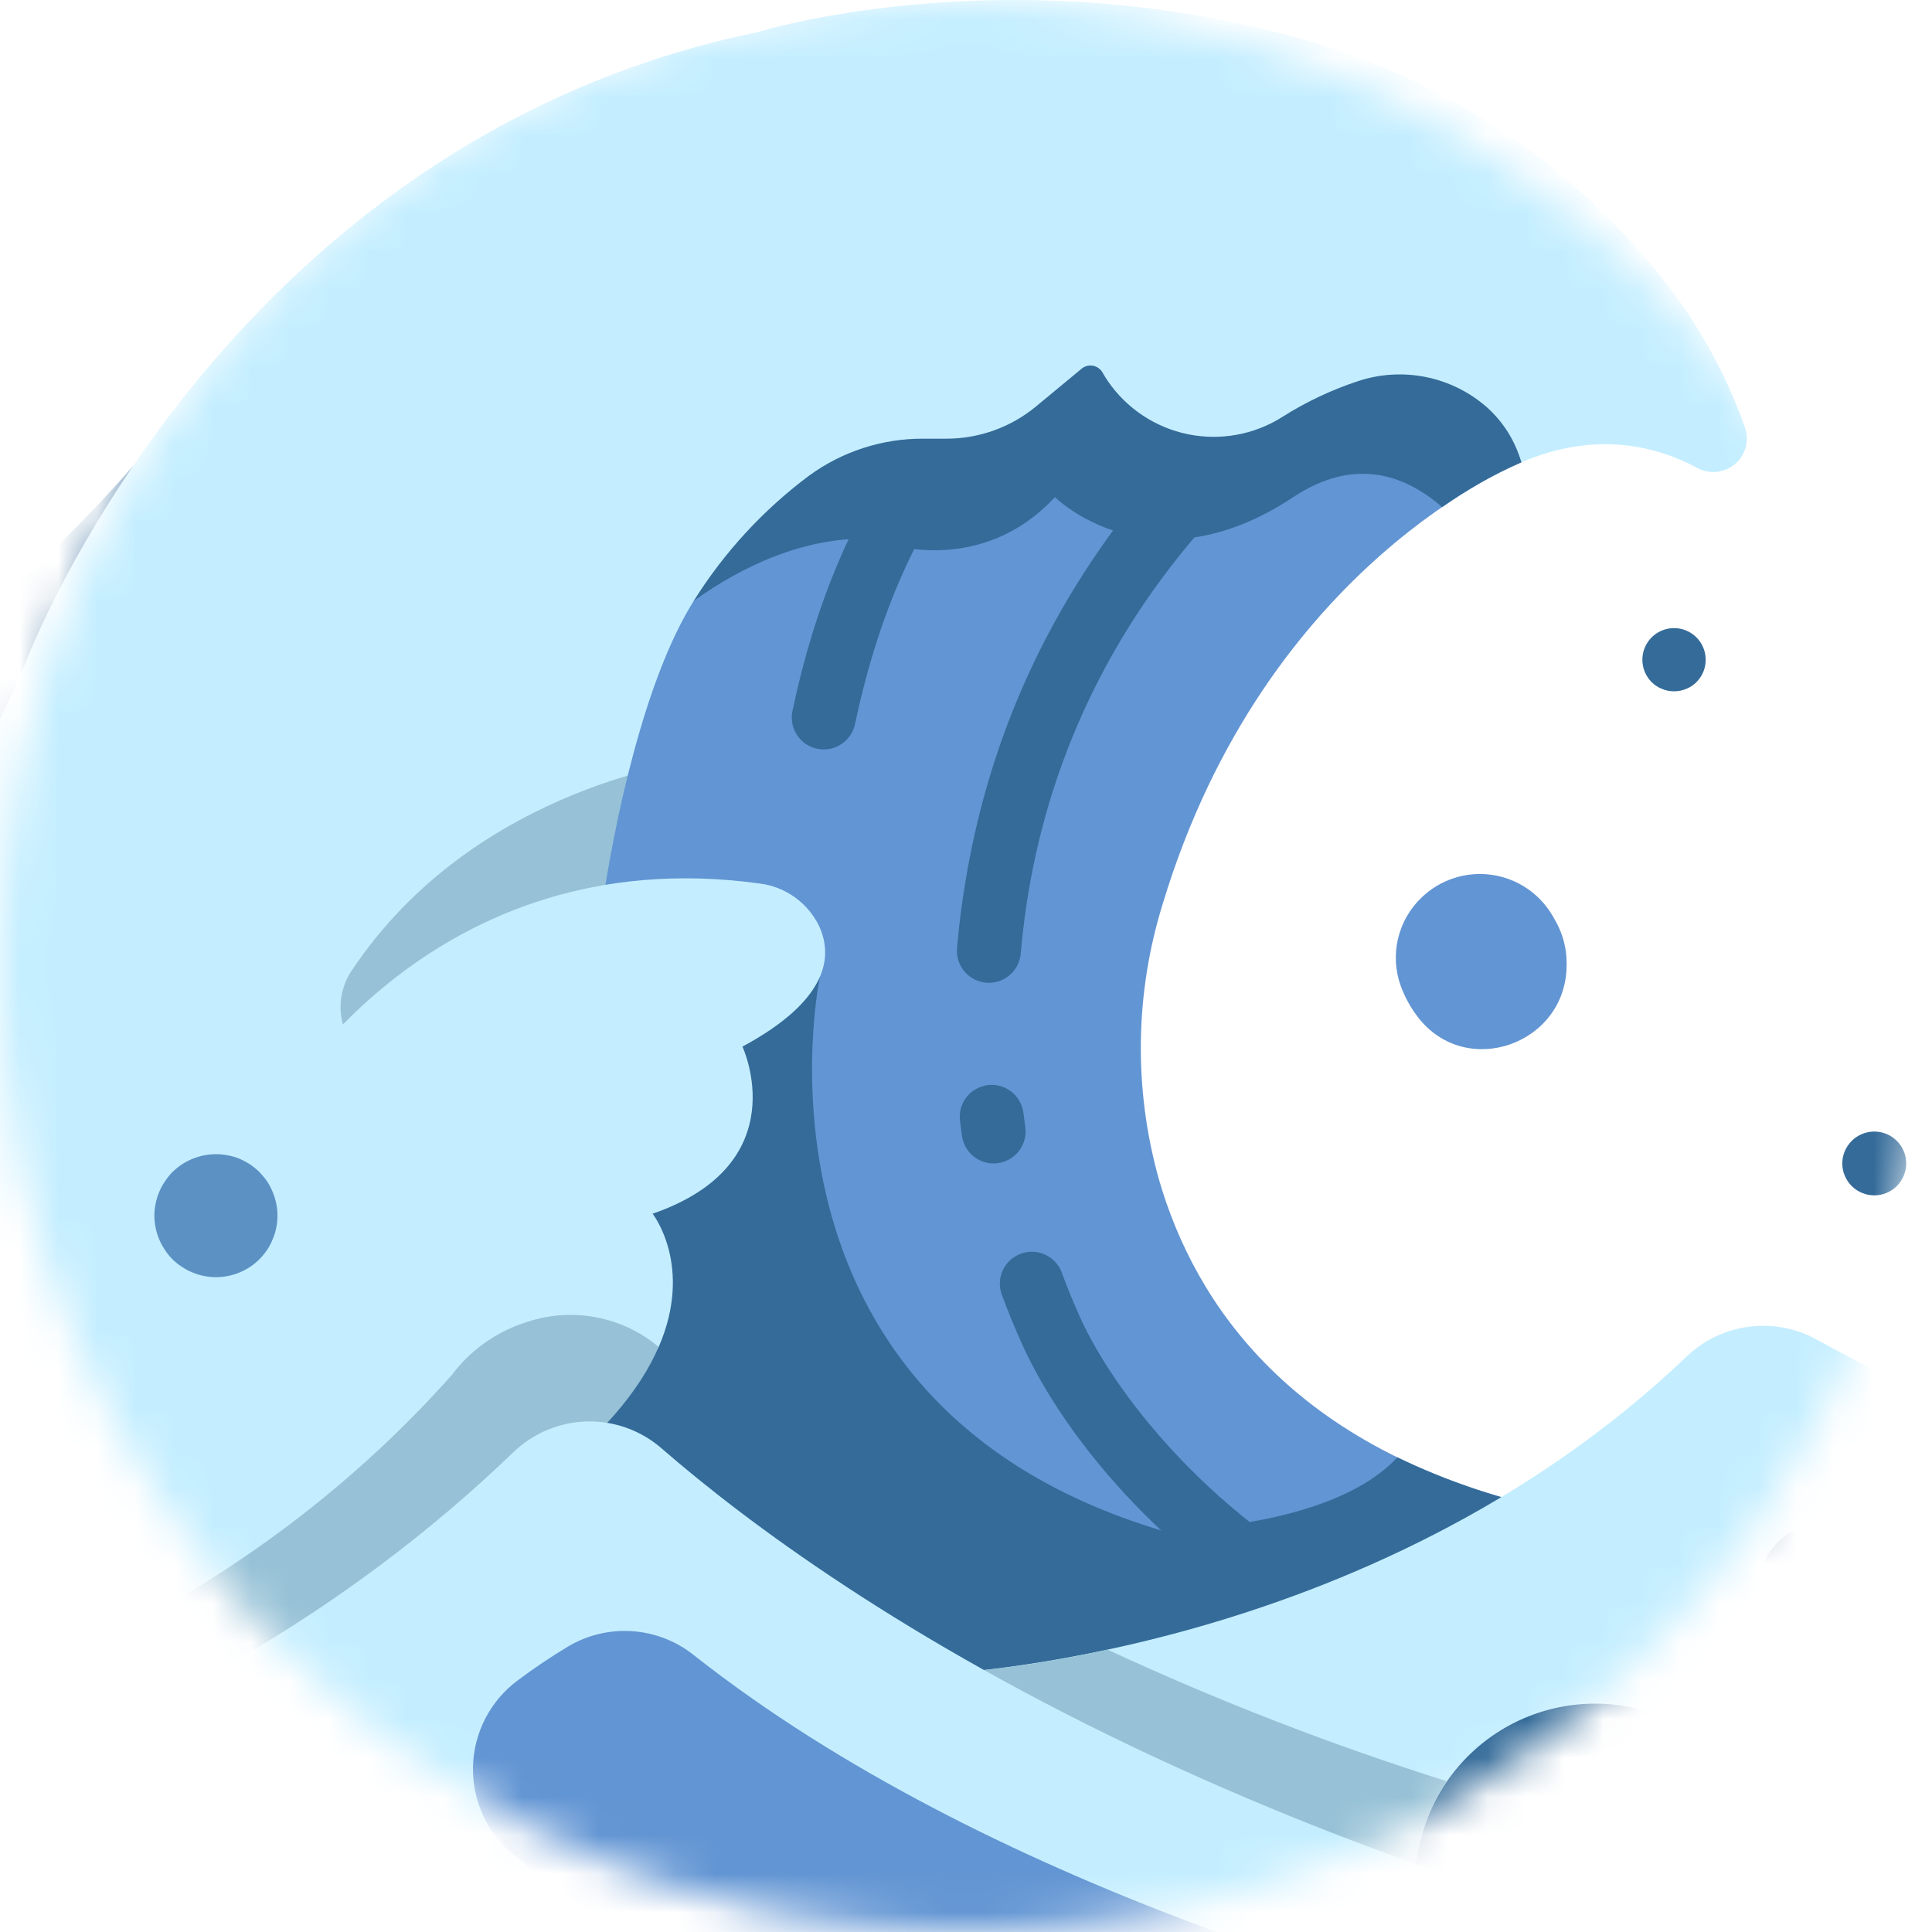 <svg width="50" height="50" viewBox="0 0 50 50" fill="none" xmlns="http://www.w3.org/2000/svg">
<mask id="mask0_241_8" style="mask-type:alpha" maskUnits="userSpaceOnUse" x="0" y="0" width="50" height="50">
<circle cx="25" cy="25" r="25" fill="#D9D9D9"/>
</mask>
<g mask="url(#mask0_241_8)">
<path d="M3.445 12.057C0.869 15.021 -2.205 17.512 -5.638 19.418C-5.949 19.588 -6.208 19.838 -6.388 20.142C-6.569 20.446 -6.665 20.793 -6.667 21.146V27.767L-6.29 29.607L-0.157 25.343L3.445 12.057Z" fill="#346B99"/>
<path d="M-6.667 27.766C-6.667 27.766 -2.722 25.042 0.673 17.123C0.673 17.123 5.726 3.698 19.603 0.832C19.603 0.832 25.704 -1.069 33.195 0.876C36.911 1.811 40.238 3.89 42.707 6.82C43.777 8.073 44.609 9.511 45.161 11.064C45.217 11.228 45.223 11.405 45.178 11.573C45.133 11.741 45.039 11.891 44.908 12.004C44.776 12.118 44.614 12.189 44.442 12.21C44.269 12.23 44.095 12.198 43.941 12.119C42.85 11.53 41.283 11.147 39.373 11.964L28.201 16.368L28.431 46.281L-6.667 49.025V27.766Z" fill="#C4EEFF"/>
<path d="M17.491 35.28C17.032 34.743 16.424 34.354 15.744 34.162C15.065 33.97 14.343 33.984 13.671 34.203C13.058 34.356 12.502 34.684 12.073 35.148C6.415 41.783 -1.337 44.658 -6.667 45.364V47.65L-6.215 48.99L17.491 47.136V35.28Z" fill="#96C1D6"/>
<path d="M18.17 19.65C18.17 19.65 12.325 20.261 9.094 25.131C8.925 25.387 8.829 25.685 8.815 25.991C8.802 26.298 8.872 26.603 9.017 26.873C9.163 27.143 9.379 27.369 9.643 27.526C9.907 27.683 10.208 27.766 10.515 27.766H18.925L18.17 19.65Z" fill="#96C1D6"/>
<path d="M39.372 11.965C39.372 11.965 32.761 14.55 30.089 23.399C29.369 25.719 29.337 28.197 29.996 30.535C30.924 33.728 33.427 37.515 39.899 39.016L28.431 46.281C28.431 46.281 12.591 44.586 15.548 23.685C15.885 21.306 16.676 17.558 17.967 15.531C21.354 11.724 28.114 11.745 30.756 12.504C31.333 12.669 34.478 10.402 35.224 10.169C36.394 9.805 37.281 10.019 38.181 10.852C38.546 11.188 39.197 11.35 39.372 11.965Z" fill="#6295D3"/>
<path d="M33.469 12.866C35.036 11.828 36.339 12.268 37.323 13.124C37.965 12.669 38.651 12.281 39.372 11.966C39.218 11.424 38.916 10.936 38.499 10.556C38.049 10.155 37.502 9.881 36.912 9.76C36.322 9.639 35.711 9.675 35.139 9.866C34.452 10.093 33.795 10.404 33.184 10.792C32.46 11.25 31.587 11.409 30.748 11.239C29.909 11.068 29.168 10.58 28.68 9.876C28.624 9.793 28.575 9.714 28.534 9.642C28.508 9.596 28.472 9.556 28.429 9.526C28.387 9.496 28.338 9.475 28.286 9.465C28.234 9.456 28.181 9.458 28.13 9.471C28.079 9.484 28.032 9.508 27.992 9.542L26.812 10.519C26.16 11.058 25.341 11.353 24.496 11.353H23.893C22.83 11.348 21.793 11.685 20.935 12.313C19.75 13.198 18.74 14.296 17.955 15.549C19.238 14.633 20.805 13.905 22.521 13.939C22.521 13.939 25.214 15.101 27.302 12.866C27.303 12.866 29.76 15.324 33.469 12.866Z" fill="#346B99"/>
<path d="M15.182 28.446C15.164 31.503 14.592 35.124 15.335 37.228L28.43 46.281L39.898 39.015C38.608 38.726 37.355 38.29 36.164 37.716C34.41 39.608 30.05 39.607 30.05 39.607C18.878 36.251 21.22 25.276 21.22 25.276C21.22 25.276 17.64 27.075 15.182 28.446Z" fill="#346B99"/>
<path d="M7.228 28.6C7.228 28.6 11.129 21.689 19.663 22.866C19.986 22.906 20.295 23.026 20.561 23.215C20.828 23.403 21.043 23.655 21.189 23.947C21.555 24.718 21.479 25.866 19.214 27.086C19.214 27.086 20.638 30.114 16.889 31.411C16.889 31.411 17.956 32.761 17.047 34.859C17.047 34.859 15.744 36.984 13.806 38.382L11.697 35.579L7.228 28.6Z" fill="#C4EEFF"/>
<path d="M13.645 38.621C15.583 37.222 16.578 35.941 17.046 34.858C16.585 34.472 16.034 34.209 15.443 34.095C14.853 33.98 14.243 34.017 13.671 34.202C13.07 34.385 12.522 34.709 12.073 35.148C11.938 35.283 11.813 35.427 11.697 35.579L13.645 38.621Z" fill="#96C1D6"/>
<path d="M36.791 23.227C36.489 23.515 36.277 23.885 36.181 24.291C36.085 24.698 36.109 25.123 36.251 25.516C36.358 25.808 36.509 26.081 36.699 26.328C37.95 27.944 40.539 27.021 40.544 24.977C40.544 24.953 40.544 24.928 40.544 24.904C40.541 24.536 40.446 24.174 40.267 23.853C40.241 23.805 40.212 23.755 40.182 23.703C40.016 23.418 39.788 23.174 39.514 22.989C39.241 22.805 38.929 22.686 38.602 22.64C38.275 22.594 37.942 22.623 37.629 22.725C37.315 22.826 37.028 22.998 36.791 23.227Z" fill="#6295D3"/>
<path d="M27.95 34.088C27.781 33.712 27.622 33.324 27.479 32.936C27.404 32.73 27.249 32.563 27.05 32.471C26.851 32.379 26.623 32.37 26.418 32.446C26.212 32.521 26.044 32.676 25.952 32.875C25.86 33.074 25.851 33.302 25.927 33.508C26.084 33.932 26.257 34.355 26.442 34.767C27.622 37.386 30.451 40.645 34.262 42.585L35.919 41.536C31.76 39.761 28.916 36.233 27.95 34.088Z" fill="#346B99"/>
<path d="M46.79 35.063C49.214 36.378 53.522 38.548 56.565 39.765L58.86 40.769L59.495 43.772V53.044H56.565L24.123 51.615L24.198 43.923C24.198 43.923 35.453 43.303 43.656 35.478C44.055 35.066 44.581 34.8 45.151 34.725C45.72 34.649 46.298 34.769 46.79 35.063Z" fill="#346B99"/>
<path d="M56.704 39.42C53.661 38.202 49.417 35.971 46.993 34.656C46.459 34.367 45.848 34.256 45.246 34.337C44.645 34.419 44.085 34.689 43.647 35.109C35.444 42.936 24.199 43.327 24.199 43.327L23.646 53.045H35.739C36.126 51.873 36.373 50.66 36.475 49.431C36.526 48.854 36.614 48.282 36.738 47.717C36.879 47.096 37.145 46.511 37.521 45.997C37.897 45.483 38.374 45.052 38.923 44.73C39.472 44.408 40.081 44.202 40.713 44.125C41.345 44.047 41.986 44.1 42.596 44.28L49.555 46.319C49.652 46.348 49.756 46.342 49.85 46.303C49.943 46.263 50.02 46.193 50.068 46.103C50.115 46.014 50.13 45.911 50.111 45.812C50.091 45.712 50.038 45.623 49.96 45.558C48.75 44.56 47.301 43.436 46.184 42.583C45.971 42.42 45.797 42.21 45.677 41.97C45.556 41.73 45.492 41.466 45.488 41.197C45.484 40.929 45.541 40.663 45.655 40.42C45.769 40.177 45.937 39.962 46.146 39.793L46.181 39.765C46.447 39.546 46.774 39.414 47.118 39.386C47.461 39.358 47.805 39.436 48.103 39.609C51.168 41.403 56.881 43.066 59.497 43.773V40.043C58.414 40.251 56.704 39.42 56.704 39.42Z" fill="#C4EEFF"/>
<path d="M36.474 49.431C36.525 48.854 36.613 48.282 36.737 47.716C36.867 47.137 37.107 46.587 37.445 46.099C34.448 45.154 31.514 44.016 28.663 42.693C27.194 43.022 25.701 43.235 24.198 43.328L23.645 53.045H35.739C36.125 51.873 36.372 50.66 36.474 49.431Z" fill="#96C1D6"/>
<path d="M16.962 37.875C21.321 41.66 33.507 49.758 56.565 53.044C50.675 52.798 44.526 52.488 41.909 53.044H21.245C18.869 52.57 16.641 52.469 14.681 53.044H2.462L-6.032 52.651L-6.667 48.156C-6.667 48.156 4.348 46.701 13.366 38.014C14.424 36.994 15.853 36.912 16.962 37.875Z" fill="#6295D3"/>
<path d="M13.391 43.494C13.812 43.178 14.248 42.884 14.699 42.613C15.2 42.314 15.779 42.175 16.361 42.215C16.942 42.254 17.498 42.469 17.954 42.833C25.534 48.813 36.541 51.846 41.909 53.044H56.565C33.507 49.757 21.483 41.271 17.124 37.486C16.59 37.02 15.901 36.771 15.193 36.787C14.484 36.804 13.807 37.085 13.295 37.575C4.277 46.263 -6.667 47.65 -6.667 47.65V53.044H2.461C3.269 50.695 4.34 49.447 5.299 48.791C5.796 48.456 6.392 48.298 6.99 48.342C7.588 48.386 8.153 48.631 8.596 49.035C10.344 50.613 12.659 51.997 14.681 53.044H21.245C18.413 51.683 15.75 49.996 13.308 48.018C12.968 47.744 12.695 47.396 12.51 47.001C12.325 46.605 12.233 46.172 12.241 45.736C12.249 45.299 12.357 44.87 12.556 44.481C12.756 44.093 13.041 43.755 13.391 43.494Z" fill="#C4EEFF"/>
<path d="M5.588 33.054C5.484 33.053 5.38 33.042 5.278 33.022C5.175 33.002 5.075 32.971 4.979 32.93C4.882 32.891 4.79 32.841 4.704 32.783C4.528 32.67 4.378 32.521 4.266 32.345C4.15 32.171 4.068 31.976 4.027 31.771C3.984 31.566 3.984 31.355 4.027 31.151C4.047 31.048 4.078 30.948 4.118 30.852C4.158 30.755 4.207 30.663 4.266 30.577C4.323 30.49 4.388 30.409 4.461 30.334C4.647 30.15 4.875 30.015 5.126 29.939C5.377 29.863 5.642 29.85 5.899 29.9C6.001 29.919 6.101 29.948 6.198 29.988C6.293 30.03 6.385 30.079 6.473 30.136C6.56 30.194 6.641 30.261 6.716 30.335C6.788 30.41 6.855 30.491 6.915 30.577C6.972 30.664 7.02 30.756 7.058 30.852C7.099 30.948 7.13 31.049 7.15 31.151C7.192 31.356 7.192 31.567 7.15 31.771C7.13 31.874 7.099 31.974 7.058 32.07C7.02 32.166 6.972 32.259 6.915 32.345C6.855 32.431 6.788 32.513 6.716 32.588C6.416 32.886 6.01 33.053 5.588 33.054Z" fill="#5C91C4"/>
<path d="M43.325 17.891C43.27 17.891 43.215 17.885 43.161 17.875C43.109 17.864 43.058 17.848 43.008 17.827C42.959 17.808 42.911 17.782 42.866 17.753C42.821 17.722 42.778 17.688 42.74 17.649C42.622 17.529 42.543 17.376 42.516 17.21C42.488 17.044 42.512 16.873 42.585 16.721C42.657 16.569 42.775 16.443 42.922 16.361C43.068 16.278 43.237 16.243 43.405 16.259C43.572 16.276 43.73 16.344 43.858 16.453C43.986 16.563 44.077 16.71 44.118 16.873C44.159 17.036 44.15 17.208 44.09 17.366C44.03 17.523 43.923 17.658 43.784 17.753C43.739 17.782 43.691 17.807 43.641 17.827C43.591 17.848 43.539 17.864 43.486 17.875C43.433 17.885 43.379 17.891 43.325 17.891Z" fill="#346B99"/>
<path d="M48.505 30.936C48.286 30.935 48.076 30.848 47.921 30.694C47.767 30.539 47.679 30.33 47.678 30.111C47.678 30.056 47.684 30.001 47.694 29.948C47.705 29.895 47.721 29.844 47.742 29.795C47.784 29.694 47.845 29.603 47.922 29.526C48.038 29.411 48.184 29.333 48.344 29.301C48.504 29.269 48.67 29.285 48.821 29.346C48.871 29.366 48.919 29.392 48.964 29.422C49.055 29.483 49.133 29.561 49.193 29.652C49.224 29.697 49.249 29.744 49.27 29.795C49.29 29.844 49.306 29.895 49.317 29.948C49.327 30.001 49.332 30.056 49.332 30.111C49.332 30.219 49.31 30.327 49.269 30.427C49.227 30.527 49.166 30.618 49.089 30.695C49.012 30.771 48.921 30.832 48.821 30.873C48.721 30.915 48.613 30.936 48.505 30.936Z" fill="#346B99"/>
<path d="M25.714 30.11C25.515 30.11 25.323 30.038 25.172 29.907C25.022 29.776 24.924 29.596 24.896 29.399C24.877 29.268 24.86 29.136 24.844 29.004C24.831 28.896 24.839 28.787 24.868 28.683C24.897 28.578 24.946 28.48 25.013 28.394C25.148 28.222 25.347 28.11 25.564 28.083C25.782 28.056 26.002 28.117 26.174 28.253C26.347 28.388 26.459 28.586 26.486 28.804C26.501 28.925 26.517 29.045 26.534 29.166C26.549 29.273 26.543 29.383 26.516 29.488C26.489 29.593 26.441 29.692 26.376 29.779C26.311 29.866 26.229 29.939 26.135 29.995C26.042 30.05 25.938 30.086 25.831 30.101C25.792 30.107 25.753 30.11 25.714 30.11Z" fill="#346B99"/>
<path d="M33.578 11.302C33.139 11.499 31.195 11.883 30.415 11.756C28.147 14.269 25.601 18.022 24.874 23.565C24.831 23.887 24.796 24.214 24.768 24.537C24.759 24.645 24.771 24.754 24.803 24.858C24.836 24.961 24.889 25.057 24.959 25.14C25.029 25.224 25.115 25.292 25.211 25.342C25.307 25.392 25.413 25.423 25.521 25.432C25.545 25.434 25.569 25.435 25.593 25.435C25.8 25.435 25.999 25.357 26.151 25.217C26.304 25.077 26.398 24.885 26.416 24.679C26.442 24.381 26.474 24.08 26.514 23.781C27.5 16.257 32.434 12.263 33.578 11.302Z" fill="#346B99"/>
<path d="M21.146 19.377C21.203 19.389 21.261 19.395 21.319 19.395C21.508 19.395 21.692 19.33 21.839 19.21C21.986 19.091 22.088 18.925 22.127 18.74C22.816 15.504 23.92 13.414 25.297 11.604L23.242 11.668C22.048 13.495 21.118 15.534 20.509 18.395C20.486 18.502 20.485 18.611 20.505 18.718C20.524 18.825 20.565 18.927 20.624 19.018C20.683 19.109 20.76 19.188 20.849 19.249C20.939 19.311 21.04 19.354 21.146 19.377Z" fill="#346B99"/>
</g>
</svg>
